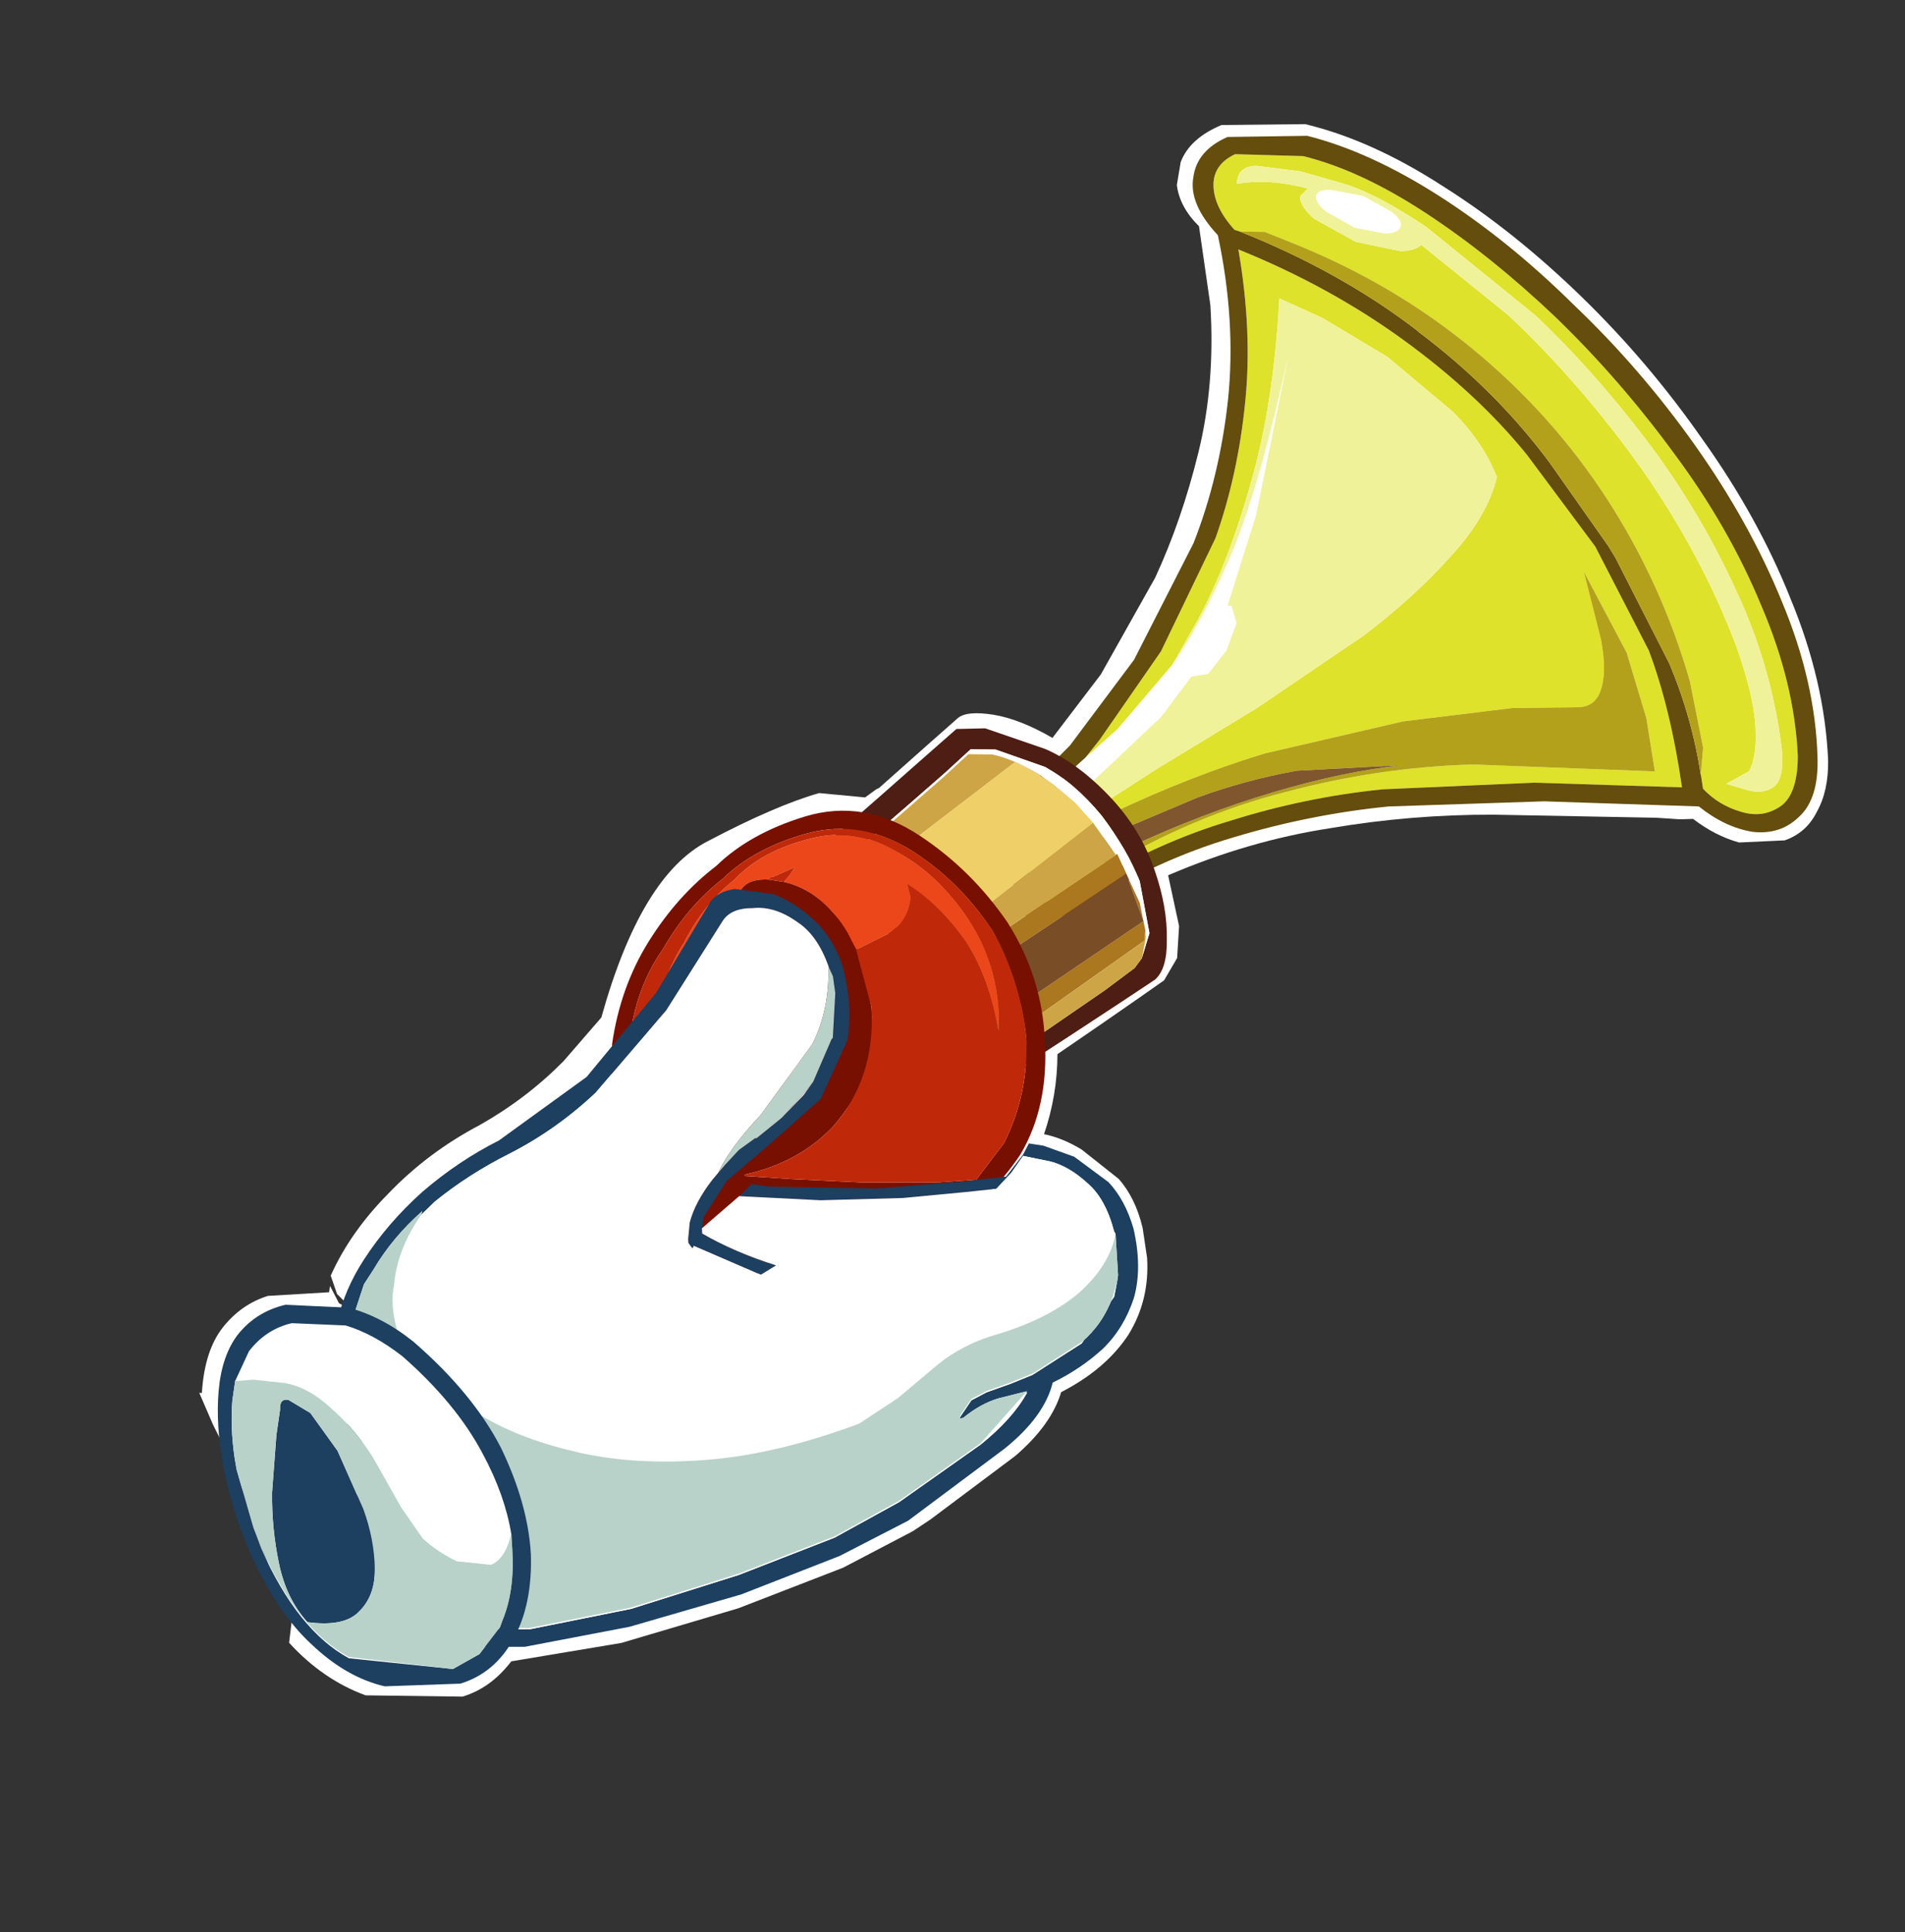 <?xml version="1.0" encoding="UTF-8" standalone="no"?>
<svg xmlns:xlink="http://www.w3.org/1999/xlink" height="72.15px" width="71.15px" xmlns="http://www.w3.org/2000/svg">
  <rect width="100%" height="100%" fill="#333333" stroke="none"/>
  <g transform="matrix(1.0, 0.0, 0.0, 1.0, 8.05, 0.65)">
    <use data-characterId="346" height="63.95" transform="matrix(0.981, 0.065, 0.059, 0.963, -3.7, 0.9)" width="63.75" xlink:href="#sprite0"/>
  </g>
  <defs>
    <g id="sprite0" transform="matrix(1.0, 0.0, 0.0, 1.0, 0.0, 0.0)">
      <use data-characterId="345" height="63.95" transform="matrix(1.0, 0.0, 0.0, 1.0, 0.0, 0.0)" width="63.75" xlink:href="#shape0"/>
    </g>
    <g id="shape0" transform="matrix(1.0, 0.0, 0.0, 1.0, 0.0, 0.0)">
      <path d="M22.85 30.8 L23.15 30.95 23.0 30.7 22.85 30.8 M42.05 0.4 L45.25 0.15 Q47.75 0.6 50.35 2.2 52.95 3.75 55.4 6.15 57.8 8.5 59.7 11.4 61.65 14.3 62.7 17.4 63.8 20.5 63.75 23.55 63.7 24.75 63.2 25.6 62.75 26.45 61.9 26.8 L60.15 27.0 Q59.25 26.8 58.45 26.2 L57.95 26.25 57.35 26.25 57.05 26.25 50.85 26.55 Q47.7 26.75 44.55 27.5 41.4 28.2 38.25 29.75 L38.55 31.7 38.4 32.95 37.85 33.85 36.85 34.6 35.3 35.75 33.6 37.0 Q33.5 38.6 32.9 40.15 33.6 40.25 34.3 40.65 L35.65 41.7 Q36.25 42.4 36.45 43.55 L36.55 44.7 Q36.55 46.35 35.65 47.75 34.7 49.15 32.95 50.15 32.5 51.45 31.05 52.75 L27.65 55.45 26.95 55.95 24.2 57.55 20.1 59.4 15.55 61.05 11.3 62.05 Q10.45 63.15 9.35 63.55 L5.65 63.75 Q4.05 63.25 2.85 61.9 L3.0 61.05 2.45 59.95 Q1.85 56.7 0.45 53.6 L0.0 52.4 0.1 52.4 Q0.3 50.75 1.05 49.8 1.8 48.85 2.85 48.45 L5.2 48.15 5.25 47.9 5.55 48.55 5.95 48.75 5.85 48.55 5.5 48.2 5.3 47.5 Q6.15 45.75 7.7 44.15 9.3 42.45 11.35 41.25 13.2 40.1 14.7 38.55 L16.25 36.75 Q18.1 31.1 20.75 29.6 23.4 28.05 25.1 27.45 L26.85 27.5 27.3 27.15 27.4 27.1 29.35 25.3 30.55 24.2 Q30.9 23.85 31.95 23.95 32.95 24.05 34.15 24.7 L36.15 22.1 38.45 18.2 Q39.6 15.9 40.4 13.2 41.2 10.5 41.2 7.45 L40.95 4.4 Q40.25 3.7 40.2 2.85 L40.4 1.95 Q40.8 1.0 42.05 0.4" fill="#ffffff" fill-rule="evenodd" stroke="none"/>
      <path d="M61.6 24.75 Q62.05 24.4 62.0 23.2 61.8 19.95 60.55 17.0 59.35 14.05 57.5 11.5 55.65 8.95 53.6 7.0 L49.65 3.85 Q47.8 2.65 46.5 2.35 L44.95 2.0 43.3 1.9 Q42.55 1.95 42.5 2.65 43.75 2.35 45.2 2.65 L44.9 2.95 Q44.8 3.3 45.35 3.8 L46.9 4.6 48.6 4.85 Q49.15 4.8 49.4 4.55 L52.55 7.05 Q55.15 9.5 57.3 12.7 59.4 15.9 60.5 19.35 61.05 21.2 61.05 22.4 61.05 23.6 60.7 24.2 L59.8 24.75 60.65 24.95 Q61.2 25.05 61.6 24.75 M42.5 4.5 L42.3 4.45 Q41.55 3.6 41.6 2.75 41.65 1.95 42.5 1.5 L45.1 1.4 Q47.25 1.8 49.65 3.3 52.05 4.8 54.4 7.05 56.7 9.3 58.6 12.05 60.5 14.75 61.55 17.7 62.65 20.65 62.6 23.5 62.5 25.0 61.8 25.5 61.1 26.0 60.3 25.8 59.45 25.6 58.9 25.0 L58.85 24.45 59.0 23.4 58.65 20.85 Q57.8 17.1 55.9 13.95 54.0 10.8 51.1 8.45 48.2 6.1 44.45 4.8 L43.45 4.45 42.5 4.5 M35.35 25.4 L35.95 24.65 38.5 21.05 40.85 16.5 Q41.85 14.0 42.3 11.15 42.75 8.35 42.4 5.2 45.8 6.4 48.5 8.3 51.2 10.2 52.95 12.45 L55.35 15.85 57.15 19.75 Q57.85 21.95 58.1 25.0 L52.45 25.2 46.65 25.85 Q43.7 26.35 40.8 27.45 37.9 28.5 35.05 30.4 33.9 31.15 33.4 31.1 32.9 31.0 32.9 30.4 L33.05 29.1 33.1 29.05 33.35 28.95 35.25 27.6 38.05 25.65 42.05 23.0 46.3 19.9 Q48.35 18.25 49.8 16.6 51.3 14.95 51.75 13.4 51.3 12.05 50.2 10.95 L47.85 9.0 45.45 7.65 43.85 7.0 Q43.4 11.05 42.35 14.2 41.3 17.4 40.0 19.7 L38.9 21.55 36.65 24.2 35.35 25.4 M36.05 28.95 L36.05 29.0 35.75 29.7 Q39.35 27.35 42.95 26.2 46.55 25.0 50.15 24.65 L57.1 24.45 56.9 22.4 56.3 19.9 54.85 16.85 55.35 19.45 Q55.5 20.65 55.25 21.35 55.0 22.1 54.3 22.15 L51.8 22.35 47.6 23.15 42.25 24.75 Q39.4 25.8 36.3 27.45 L36.2 27.95 36.15 28.25 35.05 28.95 35.4 29.05 36.05 28.95" fill="#dee22b" fill-rule="evenodd" stroke="none"/>
      <path d="M61.6 24.75 Q61.2 25.05 60.65 24.95 L59.8 24.75 60.7 24.2 Q61.05 23.6 61.05 22.4 61.05 21.2 60.5 19.35 59.4 15.9 57.3 12.7 55.15 9.5 52.55 7.05 L49.4 4.55 Q49.15 4.8 48.6 4.85 L46.9 4.6 45.35 3.8 Q44.8 3.3 44.9 2.95 L45.2 2.65 Q43.75 2.35 42.5 2.65 42.55 1.95 43.3 1.9 L44.95 2.0 46.5 2.35 Q47.8 2.65 49.65 3.85 L53.6 7.0 Q55.65 8.95 57.5 11.5 59.35 14.05 60.55 17.0 61.8 19.95 62.0 23.2 62.05 24.4 61.6 24.75 M33.1 29.05 L33.0 28.85 33.3 28.3 34.8 27.05 38.35 23.6 39.6 21.95 40.25 21.8 41.0 20.85 41.45 19.75 41.3 19.1 41.15 19.1 42.45 15.5 44.05 9.25 Q42.85 13.75 41.6 16.7 40.3 19.55 39.05 21.35 L38.9 21.55 40.0 19.7 Q41.3 17.4 42.35 14.2 43.4 11.05 43.85 7.0 L45.45 7.65 47.85 9.0 50.2 10.95 Q51.3 12.05 51.75 13.4 51.3 14.95 49.8 16.6 48.35 18.25 46.3 19.9 L42.05 23.0 38.05 25.65 35.25 27.6 33.35 28.95 33.1 29.05 M47.3 2.8 L46.1 2.65 Q45.6 2.65 45.5 2.9 45.45 3.2 45.85 3.5 L46.9 4.05 48.05 4.2 Q48.55 4.15 48.65 3.9 48.75 3.65 48.35 3.35 L47.3 2.8" fill="#f0f299" fill-rule="evenodd" stroke="none"/>
      <path d="M58.85 24.45 L58.9 25.0 Q59.45 25.6 60.3 25.8 61.1 26.0 61.8 25.5 62.5 25.0 62.6 23.5 62.65 20.65 61.55 17.7 60.5 14.75 58.6 12.05 56.7 9.3 54.4 7.05 52.05 4.8 49.65 3.3 47.25 1.8 45.1 1.4 L42.5 1.5 Q41.65 1.95 41.6 2.75 41.55 3.6 42.3 4.45 L42.5 4.5 Q46.25 5.8 49.05 7.9 L49.1 7.95 Q51.9 10.0 53.8 12.7 L55.85 15.8 56.1 16.25 57.9 20.2 Q58.65 22.25 58.85 24.5 L58.85 24.45 M32.45 28.55 L32.6 27.7 32.8 27.0 34.8 24.95 37.45 21.45 40.0 16.75 Q41.15 14.1 41.65 11.1 42.15 8.0 41.65 4.7 40.6 3.55 40.85 2.5 41.05 1.45 42.25 0.85 L45.3 0.6 Q47.65 1.05 50.2 2.6 52.75 4.15 55.1 6.5 57.5 8.8 59.4 11.65 61.3 14.5 62.35 17.5 63.45 20.55 63.35 23.5 63.3 25.1 62.5 25.85 61.75 26.6 60.7 26.55 59.65 26.45 58.7 25.7 L52.8 25.9 46.85 26.5 Q43.85 27.0 40.85 28.1 37.8 29.2 34.8 31.25 33.55 32.0 33.0 31.85 32.45 31.65 32.3 30.95 L32.35 29.25 32.4 28.95 32.55 28.85 33.3 28.3 33.0 28.85 33.1 29.05 33.05 29.1 32.9 30.4 Q32.9 31.0 33.4 31.1 33.9 31.15 35.05 30.4 37.9 28.5 40.8 27.45 43.7 26.35 46.65 25.85 L52.45 25.2 58.1 25.0 Q57.85 21.95 57.15 19.75 L55.35 15.85 52.95 12.45 Q51.2 10.2 48.5 8.3 45.8 6.4 42.4 5.2 42.75 8.35 42.3 11.15 41.85 14.0 40.85 16.5 L38.5 21.05 35.95 24.65 35.35 25.4 34.55 26.15 34.0 26.7 32.95 27.9 32.45 28.55" fill="#644d0d" fill-rule="evenodd" stroke="none"/>
      <path d="M42.5 4.5 L43.45 4.45 44.45 4.8 Q48.2 6.1 51.1 8.45 54.0 10.8 55.9 13.95 57.8 17.1 58.65 20.85 L59.0 23.4 58.85 24.45 58.85 24.5 Q58.65 22.25 57.9 20.2 L56.1 16.25 55.85 15.8 53.8 12.7 Q51.9 10.0 49.1 7.95 L49.05 7.9 Q46.25 5.8 42.5 4.5 M36.15 28.25 L36.2 27.95 36.3 27.45 Q39.4 25.8 42.25 24.75 L47.6 23.15 51.8 22.35 54.3 22.15 Q55.0 22.1 55.25 21.35 55.5 20.65 55.35 19.45 L54.85 16.85 56.3 19.9 56.9 22.4 57.1 24.45 50.15 24.65 Q46.55 25.0 42.95 26.2 39.35 27.35 35.75 29.7 L36.05 29.0 36.05 28.95 36.35 28.85 36.85 28.75 Q39.7 27.25 42.45 26.25 45.2 25.25 47.5 24.85 L43.4 25.35 Q41.4 25.85 39.55 26.65 L36.25 28.25 36.15 28.25" fill="#b3a11b" fill-rule="evenodd" stroke="none"/>
      <path d="M32.4 28.95 Q32.05 29.15 32.2 28.9 L32.45 28.55 32.95 27.9 34.0 26.7 34.55 26.15 35.35 25.4 36.65 24.2 38.9 21.55 39.05 21.35 Q40.3 19.55 41.6 16.7 42.85 13.75 44.05 9.25 L42.45 15.5 41.15 19.1 41.3 19.1 41.45 19.75 41.0 20.85 40.25 21.8 39.6 21.95 38.35 23.6 34.8 27.05 33.3 28.3 32.55 28.85 32.4 28.95 M47.3 2.8 L48.35 3.35 Q48.75 3.65 48.65 3.9 48.55 4.15 48.05 4.2 L46.9 4.05 45.85 3.5 Q45.45 3.2 45.5 2.9 45.6 2.65 46.1 2.65 L47.3 2.8" fill="#ffffff" fill-rule="evenodd" stroke="none"/>
      <path d="M36.05 28.95 L35.4 29.05 35.05 28.95 36.15 28.25 36.25 28.25 39.55 26.65 Q41.4 25.85 43.4 25.35 L47.5 24.85 Q45.2 25.25 42.45 26.25 39.7 27.25 36.85 28.75 L36.35 28.85 36.05 28.95" fill="#7f562d" fill-rule="evenodd" stroke="none"/>
      <path d="M31.6 24.5 L33.85 25.15 Q35.15 25.65 36.35 27.0 37.35 28.15 37.75 29.6 38.15 31.0 38.05 32.25 38.0 33.4 37.5 33.85 L36.1 34.85 34.05 36.3 32.2 37.6 Q31.4 38.1 31.35 38.15 L25.1 29.5 25.85 28.85 27.55 27.3 29.35 25.65 30.5 24.6 31.6 24.5 M37.05 33.05 L37.4 32.05 37.15 30.05 Q36.75 28.85 35.85 27.6 34.9 26.4 33.8 25.85 L31.95 25.3 31.0 25.35 30.0 26.3 28.35 27.8 26.85 29.15 26.15 29.75 26.2 29.8 26.05 29.95 31.2 37.6 Q31.25 37.55 31.95 37.05 L33.65 35.8 35.55 34.4 36.75 33.45 37.05 33.05" fill="#4e1d13" fill-rule="evenodd" stroke="none"/>
      <path d="M18.05 45.5 Q17.4 45.5 17.15 44.9 L17.0 44.3 Q17.0 43.35 18.0 42.0 19.15 40.5 20.6 39.95 24.35 38.55 24.35 36.1 24.35 34.95 23.45 34.05 22.55 33.15 22.55 32.65 22.55 31.55 23.8 31.55 26.5 31.55 26.6 36.15 26.6 39.35 23.65 41.2 L20.0 43.25 Q19.5 45.5 18.05 45.5" fill="#781001" fill-rule="evenodd" stroke="none"/>
      <path d="M37.25 31.95 L37.1 30.9 36.35 29.05 36.3 29.1 35.5 27.9 34.85 27.15 33.55 26.15 Q32.55 25.6 31.8 25.5 L30.9 25.55 29.9 26.5 28.25 28.0 26.75 29.35 26.2 29.8 26.15 29.75 26.85 29.15 28.35 27.8 30.0 26.3 31.0 25.35 31.95 25.3 33.8 25.85 Q34.9 26.4 35.85 27.6 36.75 28.85 37.15 30.05 L37.4 32.05 37.05 33.05 37.25 32.25 37.25 31.95" fill="#ffffff" fill-rule="evenodd" stroke="none"/>
      <path d="M36.3 29.1 L36.35 29.05 37.1 30.9 37.25 31.95 37.2 32.35 32.3 36.05 32.05 35.35 37.2 31.6 36.65 29.8 31.35 33.6 31.05 32.9 36.3 29.1" fill="#ab771f" fill-rule="evenodd" stroke="none"/>
      <path d="M37.25 31.95 L37.25 32.25 37.05 33.05 36.75 33.45 35.55 34.4 33.65 35.8 31.95 37.05 Q31.25 37.55 31.2 37.6 L26.05 29.95 26.2 29.8 26.75 29.35 28.25 28.0 29.9 26.5 30.9 25.55 31.8 25.5 Q32.55 25.6 33.55 26.15 L34.85 27.15 34.05 26.5 Q33.35 26.0 32.65 25.75 L27.65 29.8 30.45 32.05 35.5 27.9 36.3 29.1 31.05 32.9 31.35 33.6 31.3 33.65 32.0 35.4 32.05 35.35 32.3 36.05 37.2 32.35 37.25 31.95" fill="#cea546" fill-rule="evenodd" stroke="none"/>
      <path d="M34.85 27.15 L35.5 27.9 30.45 32.05 27.65 29.8 32.65 25.75 Q33.35 26.0 34.05 26.5 L34.85 27.15" fill="#efcf67" fill-rule="evenodd" stroke="none"/>
      <path d="M31.35 33.6 L36.65 29.8 37.2 31.6 32.05 35.35 32.0 35.4 31.3 33.65 31.35 33.6" fill="#794d26" fill-rule="evenodd" stroke="none"/>
      <path d="M18.35 36.85 Q18.6 35.1 19.6 33.6 20.45 32.05 21.65 31.05 22.75 29.85 24.65 29.25 26.45 28.65 28.05 29.6 29.5 30.35 30.55 32.05 31.5 33.65 31.45 35.65 L31.4 36.25 Q31.2 34.3 30.4 32.9 29.45 31.45 28.25 30.75 L28.35 31.25 Q28.25 32.1 27.5 32.7 L26.15 33.45 25.85 32.8 Q25.0 31.25 23.55 31.0 L23.8 30.7 24.0 30.4 22.9 30.95 Q21.85 31.0 21.75 31.85 20.5 32.7 19.65 34.15 18.85 35.3 18.4 36.85 L18.35 36.85" fill="#ec461b" fill-rule="evenodd" stroke="none"/>
      <path d="M26.15 33.45 L26.6 35.65 Q26.6 38.4 24.85 40.4 23.45 41.9 21.35 42.5 L21.35 42.55 23.15 42.55 25.85 42.5 28.75 42.3 30.2 42.1 31.35 40.6 Q32.4 38.65 32.45 36.45 32.35 34.2 31.4 32.35 30.25 30.5 28.5 29.45 26.65 28.35 24.55 29.05 22.5 29.75 21.2 31.05 19.8 32.2 18.75 33.95 17.6 35.55 17.25 37.7 L17.2 38.05 Q17.6 37.4 18.35 36.9 L18.35 36.85 18.4 36.85 18.45 36.85 20.35 35.15 21.9 33.65 22.45 33.1 Q21.7 32.45 21.7 32.05 L21.75 31.85 Q21.85 31.0 22.9 30.95 L23.0 30.95 23.55 31.0 Q25.0 31.25 25.85 32.8 L26.15 33.45 M14.4 47.25 Q13.6 46.25 13.8 45.2 13.75 43.9 14.3 42.8 14.8 41.55 15.45 40.5 L16.5 38.95 16.6 37.75 Q17.05 35.5 18.25 33.65 19.45 31.8 21.0 30.55 22.35 29.2 24.5 28.4 26.8 27.55 28.85 28.85 30.75 30.05 32.0 32.0 33.2 34.05 33.15 36.5 33.15 39.05 31.95 41.0 30.65 42.9 28.75 44.15 L26.05 45.2 23.95 46.2 19.85 47.6 16.45 48.1 Q14.85 47.9 14.4 47.25 M23.0 34.55 L23.05 36.2 22.25 38.4 Q21.55 39.0 21.2 39.95 L21.05 40.25 Q24.35 38.55 24.35 35.7 24.35 34.6 23.05 33.6 L22.7 33.35 23.0 34.55" fill="#781001" fill-rule="evenodd" stroke="none"/>
      <path d="M18.35 36.85 L18.35 36.9 Q17.6 37.4 17.2 38.05 L17.25 37.7 Q17.6 35.55 18.75 33.95 19.8 32.2 21.2 31.05 22.5 29.75 24.55 29.05 26.65 28.35 28.5 29.45 30.25 30.5 31.4 32.35 32.35 34.2 32.45 36.45 32.4 38.65 31.35 40.6 L30.2 42.1 28.75 42.3 25.85 42.5 23.15 42.55 21.35 42.55 21.35 42.5 Q23.45 41.9 24.85 40.4 26.6 38.4 26.6 35.65 L26.15 33.45 27.5 32.7 Q28.25 32.1 28.35 31.25 L28.25 30.75 Q29.45 31.45 30.4 32.9 31.2 34.3 31.4 36.25 L31.45 35.65 Q31.5 33.65 30.55 32.05 29.5 30.35 28.05 29.6 26.45 28.65 24.65 29.25 22.75 29.85 21.65 31.05 20.45 32.05 19.6 33.6 18.6 35.1 18.35 36.85 M23.55 31.0 L23.0 30.95 22.9 30.95 24.0 30.4 23.8 30.7 23.55 31.0 M21.75 31.85 L21.7 32.05 Q21.7 32.45 22.45 33.1 L21.9 33.65 20.35 35.15 18.45 36.85 18.4 36.85 Q18.85 35.3 19.65 34.15 20.5 32.7 21.75 31.85 M23.0 34.55 L22.7 33.35 23.05 33.6 Q24.35 34.6 24.35 35.7 24.35 38.55 21.05 40.25 L21.2 39.95 Q21.55 39.0 22.25 38.4 L23.05 36.2 23.0 34.55" fill="#bf2909" fill-rule="evenodd" stroke="none"/>
      <path d="M5.95 49.35 L5.85 49.4 5.45 49.25 Q5.8 48.0 6.6 46.8 7.6 45.3 9.0 44.0 10.45 42.7 12.05 41.8 L15.55 39.1 18.4 35.65 20.7 31.95 Q21.0 31.55 21.65 31.4 L23.1 31.5 Q23.9 31.75 24.6 32.4 25.3 33.05 25.6 34.15 25.9 35.7 25.6 37.0 L24.45 39.35 22.5 41.15 20.65 42.8 19.7 44.25 19.6 44.7 19.6 44.9 Q20.8 45.55 22.35 45.95 L21.75 46.35 21.6 46.3 19.25 45.4 19.2 45.5 19.15 45.45 19.05 45.3 19.05 45.15 19.15 44.5 Q19.4 43.7 20.1 42.8 L20.35 42.5 20.65 42.15 21.2 41.55 21.85 41.05 21.9 41.05 22.9 40.2 23.8 39.25 24.2 38.7 25.0 37.0 25.05 36.95 25.25 35.2 25.2 34.55 25.1 34.3 25.05 34.15 Q24.7 33.0 24.0 32.55 23.15 31.95 22.3 32.1 21.45 32.15 21.1 32.7 L18.75 36.3 15.85 39.7 Q14.25 41.25 12.4 42.3 10.8 43.2 9.45 44.35 L8.9 44.9 8.95 44.75 Q7.75 45.85 6.95 47.15 L6.55 47.75 5.95 49.35 M21.1 43.35 L21.6 42.85 22.25 42.9 26.35 42.7 29.7 42.2 31.35 41.9 32.05 41.0 32.3 40.55 32.85 40.6 34.0 40.95 35.25 41.85 Q35.85 42.5 36.1 43.6 36.35 45.1 35.95 46.3 35.5 47.5 34.65 48.35 33.75 49.2 32.65 49.8 32.25 51.15 30.65 52.5 L26.8 55.55 24.1 57.1 20.25 58.85 15.9 60.4 11.85 61.45 8.85 61.65 Q7.7 61.4 7.05 60.4 6.4 59.35 6.05 57.9 L5.65 54.85 5.55 52.05 5.55 50.2 5.6 49.65 6.0 49.7 6.1 49.6 6.05 50.0 6.05 50.05 6.05 51.8 6.05 52.05 6.05 52.65 6.15 54.5 6.5 57.35 Q6.8 58.75 7.45 59.75 8.1 60.7 9.2 60.95 L12.1 60.75 16.0 59.7 20.2 58.1 23.95 56.4 26.5 54.85 29.75 52.4 Q31.05 51.3 31.65 50.25 L31.6 50.25 31.65 50.2 30.55 50.55 Q29.85 50.8 29.15 51.4 L29.0 51.45 29.05 51.35 29.5 50.7 30.1 50.35 31.05 49.95 31.9 49.55 33.85 48.2 35.2 46.3 35.35 45.7 35.4 45.45 35.4 43.85 35.35 43.75 Q35.1 42.5 34.45 41.95 33.8 41.35 33.1 41.2 L32.05 41.05 31.55 41.75 30.95 42.4 29.8 42.6 27.35 43.0 24.2 43.3 21.1 43.35" fill="#1d3f60" fill-rule="evenodd" stroke="none"/>
      <path d="M8.9 44.9 L9.45 44.35 Q10.8 43.2 12.4 42.3 14.25 41.25 15.85 39.7 L18.75 36.3 21.1 32.7 Q21.45 32.15 22.3 32.1 23.15 31.95 24.0 32.55 24.7 33.0 25.05 34.15 25.0 35.85 24.25 37.25 L22.1 40.15 Q20.85 41.5 20.35 42.5 L20.1 42.8 Q19.4 43.7 19.15 44.5 L19.05 45.15 19.05 45.3 19.15 45.45 19.2 45.5 19.25 45.4 21.6 46.3 21.75 46.35 22.35 45.95 Q20.8 45.55 19.6 44.9 L19.6 44.7 21.1 43.35 24.2 43.3 27.35 43.0 29.8 42.6 30.95 42.4 31.55 41.75 32.05 41.05 33.1 41.2 Q33.8 41.35 34.45 41.95 35.1 42.5 35.35 43.75 L35.4 43.85 Q35.1 45.1 33.85 46.25 32.55 47.4 30.4 48.15 29.25 48.6 28.35 49.35 L26.7 50.8 25.15 51.9 Q21.95 53.3 19.25 53.7 16.55 54.1 14.4 53.75 12.25 53.4 10.8 52.6 9.3 51.75 8.55 50.65 L8.35 50.3 7.7 50.1 7.6 49.9 7.55 49.5 7.7 49.45 7.7 49.4 Q7.5 48.45 7.7 47.7 7.9 46.3 8.9 44.9 M24.2 38.7 L23.8 39.25 22.9 40.2 23.8 39.2 24.2 38.7 M7.7 49.45 L7.8 49.5 8.0 49.55 7.7 49.45 M8.65 49.75 L8.7 49.75 8.1 49.55 8.65 49.75 M35.35 45.7 L35.2 46.3 33.85 48.2 31.9 49.55 31.05 49.95 30.1 50.35 29.5 50.7 29.05 51.35 29.0 51.45 29.05 51.3 29.5 50.65 30.1 50.3 31.05 49.9 31.9 49.5 33.85 48.15 Q34.7 47.4 35.15 46.3 L35.35 45.7 M31.6 50.25 L31.65 50.25 Q31.05 51.3 29.75 52.4 L26.5 54.85 23.95 56.4 20.2 58.1 16.0 59.7 12.1 60.75 9.2 60.95 Q8.1 60.7 7.45 59.75 6.8 58.75 6.5 57.35 L6.15 54.5 6.2 55.1 9.1 60.85 9.2 60.9 12.1 60.7 16.0 59.65 20.2 58.05 23.95 56.35 26.5 54.8 29.75 52.35 31.6 50.25" fill="#ffffff" fill-rule="evenodd" stroke="none"/>
      <path d="M5.95 49.35 L6.55 47.75 6.95 47.15 Q7.75 45.85 8.95 44.75 L8.9 44.9 Q7.9 46.3 7.7 47.7 7.5 48.45 7.7 49.4 L7.7 49.45 7.55 49.5 7.6 49.9 7.7 50.1 8.35 50.3 8.55 50.65 Q9.3 51.75 10.8 52.6 12.25 53.4 14.4 53.75 16.55 54.1 19.25 53.7 21.95 53.3 25.15 51.9 L26.7 50.8 28.35 49.35 Q29.25 48.6 30.4 48.15 32.55 47.4 33.85 46.25 35.1 45.1 35.4 43.85 L35.4 45.45 35.35 45.7 35.15 46.3 Q34.7 47.4 33.85 48.15 L31.9 49.5 31.05 49.9 30.1 50.3 29.5 50.65 29.05 51.3 29.0 51.45 29.15 51.4 Q29.85 50.8 30.55 50.55 L31.65 50.2 31.6 50.25 29.75 52.35 26.5 54.8 23.95 56.35 20.2 58.05 16.0 59.65 12.1 60.7 9.2 60.9 9.1 60.85 6.2 55.1 6.15 54.5 6.05 52.65 6.05 52.05 6.05 51.8 6.05 50.05 6.05 50.0 6.1 49.6 6.6 49.55 6.45 49.45 6.8 49.5 6.95 49.5 6.55 49.4 5.95 49.35 M25.05 34.15 L25.1 34.3 25.2 34.55 25.25 35.2 25.05 36.95 25.0 37.0 24.2 38.7 23.8 39.2 22.9 40.2 21.9 41.05 21.85 41.05 21.2 41.55 20.65 42.15 20.35 42.5 Q20.85 41.5 22.1 40.15 L24.25 37.25 Q25.0 35.85 25.05 34.15" fill="#b8d2ca" fill-rule="evenodd" stroke="none"/>
      <path d="M1.4 51.85 L2.0 50.65 Q2.7 49.75 3.7 49.45 L5.75 49.4 Q6.8 49.65 7.85 50.45 9.8 52.15 10.7 54.05 11.45 55.6 11.6 57.1 11.3 58.1 10.75 58.35 L9.45 58.3 Q8.75 58.0 8.2 57.5 L7.45 56.35 6.5 54.5 Q5.9 53.45 5.05 52.7 4.2 51.9 3.3 51.8 L2.1 51.75 1.4 51.85 M10.1 61.85 L9.05 62.5 5.1 62.35 Q3.2 61.4 2.0 58.3 L1.75 57.5 2.0 58.25 Q3.2 61.35 5.1 62.3 L9.05 62.5 10.1 61.85" fill="#ffffff" fill-rule="evenodd" stroke="none"/>
      <path d="M5.9 48.7 Q7.15 48.95 8.3 49.85 10.45 51.7 11.4 53.75 12.3 55.85 12.3 57.8 12.25 59.75 11.45 61.15 10.65 62.55 9.3 63.05 L6.4 63.35 Q4.95 63.1 3.7 61.9 2.45 60.75 1.55 58.45 0.95 56.8 0.75 55.2 0.55 53.6 0.75 52.25 0.95 50.9 1.6 50.05 2.35 49.1 3.5 48.75 L5.9 48.7 M11.6 57.1 Q11.45 55.6 10.7 54.05 9.8 52.15 7.85 50.45 6.8 49.65 5.75 49.4 L3.7 49.45 Q2.7 49.75 2.0 50.65 L1.4 51.85 1.25 52.6 Q1.1 53.65 1.2 54.85 L1.25 55.3 1.75 57.5 2.0 58.3 Q3.2 61.4 5.1 62.35 L9.05 62.5 10.1 61.85 10.95 60.75 11.05 60.5 Q11.6 59.3 11.6 57.7 L11.6 57.1 M4.2 52.9 L5.15 54.3 6.0 56.5 Q6.35 57.65 6.3 58.8 6.25 59.85 5.6 60.5 5.0 61.15 3.6 61.05 2.85 60.2 2.65 58.85 2.45 57.5 2.55 56.1 L2.85 53.85 3.05 52.85 Q3.05 52.4 3.4 52.45 L4.2 52.9" fill="#1d3f60" fill-rule="evenodd" stroke="none"/>
      <path d="M1.4 51.85 L2.1 51.75 3.3 51.8 Q4.2 51.9 5.05 52.7 5.9 53.45 6.5 54.5 L7.45 56.35 8.2 57.5 Q8.75 58.0 9.45 58.3 L10.75 58.35 Q11.3 58.1 11.6 57.1 L11.6 57.7 Q11.6 59.3 11.05 60.5 L10.95 60.75 10.1 61.85 9.05 62.5 5.1 62.3 Q3.2 61.35 2.0 58.25 L1.75 57.5 1.25 55.3 1.2 54.85 Q1.1 53.65 1.25 52.6 L1.4 51.85 M4.2 52.9 L3.4 52.45 Q3.05 52.4 3.05 52.85 L2.85 53.85 2.55 56.1 Q2.45 57.5 2.65 58.85 2.85 60.2 3.6 61.05 5.0 61.15 5.6 60.5 6.25 59.85 6.3 58.8 6.35 57.65 6.0 56.5 L5.15 54.3 4.2 52.9" fill="#b8d2ca" fill-rule="evenodd" stroke="none"/>
    </g>
  </defs>
</svg>
